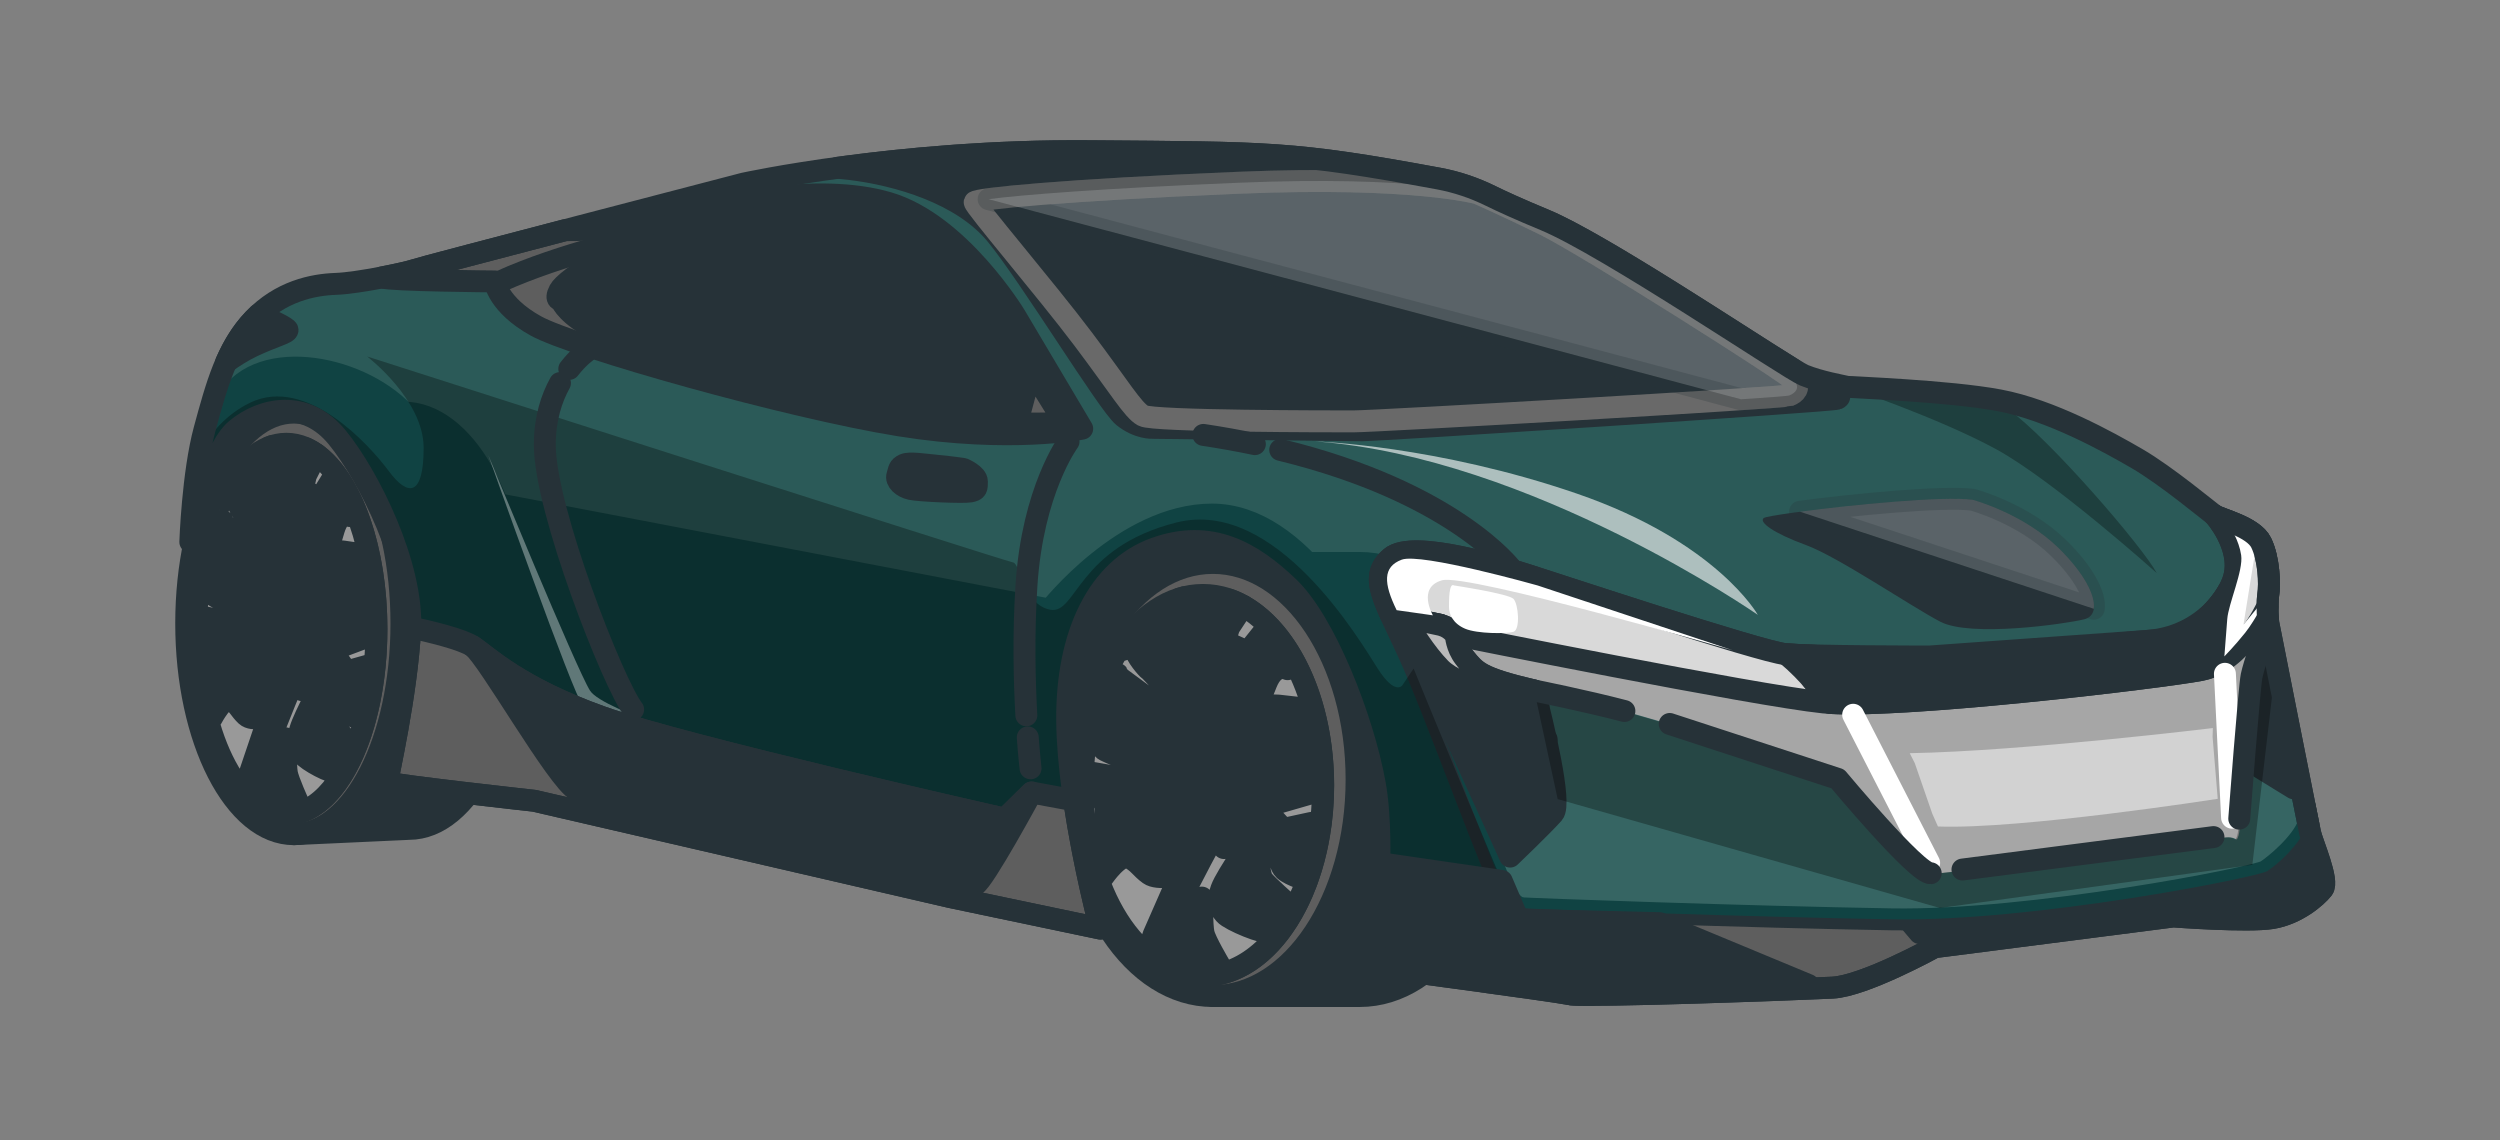 <svg width="114" height="52" viewBox="0 0 114 52" fill="none" xmlns="http://www.w3.org/2000/svg">
<rect x="0" y="0" width="114" height="52" fill="#808080" stroke="none"/>
<path d="M66.793 42.401L10.644 28.426L9.074 24.047C9.074 24.047 9.002 21.165 10.264 18.475C11.526 15.784 16.249 16.547 18.41 18.815C20.572 21.083 22.235 22.897 22.235 22.897L47.883 27.802C47.883 27.802 51.275 23.464 55.266 23.464C59.256 23.464 62.47 28.907 63.911 33.33C65.352 37.752 66.793 42.401 66.793 42.401Z" fill="#263238" stroke="#263238" stroke-miterlimit="10" stroke-linecap="round" stroke-linejoin="round"/>
<path d="M18.41 18.815C21.121 18.815 23.557 22.876 23.557 28.185C23.557 33.493 21.36 37.797 18.649 37.797L13.399 38.039V18.815H18.41Z" fill="#263238" stroke="#263238" stroke-miterlimit="10" stroke-linecap="round" stroke-linejoin="round"/>
<path d="M13.398 38.039C10.688 38.039 8.491 33.736 8.491 28.427C8.491 23.118 10.688 18.815 13.398 18.815C16.109 18.815 18.306 23.118 18.306 28.427C18.306 33.736 16.109 38.039 13.398 38.039Z" fill="#5E5E5E" stroke="#263238" stroke-miterlimit="10" stroke-linecap="round" stroke-linejoin="round"/>
<path d="M13.057 37.141C10.789 37.141 8.949 33.356 8.949 28.688C8.949 24.02 10.789 20.235 13.057 20.235C15.326 20.235 17.166 24.02 17.166 28.688C17.166 33.356 15.326 37.141 13.057 37.141Z" fill="#263238" stroke="#263238" stroke-miterlimit="10" stroke-linecap="round" stroke-linejoin="round"/>
<path d="M13.963 20.443C14.124 20.518 14.282 20.611 14.435 20.723L13.747 21.797C13.747 21.797 12.355 22.914 12.413 23.492C12.471 24.071 12.877 24.726 13.051 24.957C13.225 25.188 14.181 25.959 14.181 25.959L14.442 27.039C14.442 27.039 13.225 26.422 12.993 25.882C12.761 25.343 11.601 22.221 11.659 21.681C11.717 21.141 11.862 20.91 11.862 20.91L12.281 20.388C12.326 20.37 12.371 20.353 12.417 20.338L13.963 20.443ZM12.036 22.375L13.349 20.97C13.553 21.041 13.717 21.103 13.717 21.103L13.37 20.948L13.349 20.97C13.07 20.872 12.716 20.756 12.616 20.756C12.442 20.756 12.152 21.025 12.036 21.526C11.92 22.028 12.036 22.375 12.036 22.375Z" fill="#999999" stroke="#263238" stroke-miterlimit="10" stroke-linecap="round" stroke-linejoin="round"/>
<path d="M14.848 35.827C14.848 35.827 13.775 35.403 13.63 35.287C13.485 35.172 13.601 35.866 13.804 36.174C14.007 36.482 14.181 36.598 14.181 36.598L14.848 35.827Z" fill="white" stroke="#263238" stroke-miterlimit="10" stroke-linecap="round" stroke-linejoin="round"/>
<path d="M10.186 22.644L10.209 22.722C10.209 22.722 10.76 22.452 10.76 22.683C10.76 22.914 11.137 23.492 11.224 23.57C11.311 23.647 12.152 24.88 12.152 24.88L13.485 27.039L10.151 23.839C10.151 23.839 10.18 23.3 9.89 24.726C9.6 26.152 9.658 26.962 9.658 27.077C9.658 27.193 11.224 27.848 11.05 28.002C10.876 28.156 10.905 28.465 10.644 28.426C10.383 28.388 9.223 28.118 9.223 28.118L9.745 29.621V31.24C9.745 31.24 11.34 29.891 12.239 29.66C13.137 29.428 14.065 29.621 14.065 29.621L13.775 31.471C13.775 31.471 14.558 30.238 14.703 30.084C14.848 29.93 15.08 30.122 15.08 30.122L15.457 30.585C15.457 30.585 15.602 32.165 15.834 32.435C15.953 32.573 16.154 32.69 16.323 32.773C16.471 32.27 16.704 31.24 16.704 31.24C16.82 30.662 16.762 30.354 16.762 30.354L15.805 30.623C15.805 30.623 15.109 29.66 15.08 29.544C15.051 29.428 15.051 28.735 15.138 28.388C15.225 28.041 15.486 27.848 15.486 27.848L15.051 26.73L15.254 26.615L15.747 28.002L15.718 29.428L16.849 29.004C16.878 26.769 16.443 25.265 16.443 25.265L15.66 25.15C15.66 25.15 15.37 25.111 15.283 25.188C15.196 25.265 14.703 26.807 14.703 26.807L14.587 26.422C14.587 26.422 14.935 25.073 15.225 24.147C15.515 23.222 15.95 23.531 15.95 23.531C15.689 22.721 15.109 21.912 15.109 21.912L14.587 22.76L13.804 22.297L13.949 21.68L14.435 20.723C16.026 21.888 17.166 25.013 17.166 28.688C17.166 30.222 16.965 31.658 16.618 32.899L16.619 32.9C16.614 32.917 16.609 32.934 16.604 32.95C16.599 32.967 16.595 32.983 16.591 32.999H16.59C15.874 35.478 14.56 37.141 13.057 37.141C10.789 37.141 8.949 33.356 8.949 28.688C8.949 26.319 9.423 24.179 10.186 22.644ZM15.312 35.172C15.428 35.018 15.95 33.938 15.95 33.938C15.95 33.938 15.283 33.167 15.109 32.898C14.935 32.628 14.877 30.816 14.877 30.816C14.877 30.816 13.862 32.666 13.688 33.283C13.514 33.9 13.63 34.131 13.804 34.401C13.978 34.671 15.196 35.326 15.312 35.172ZM9.658 32.743C9.658 32.743 10.209 31.703 10.528 31.895C10.847 32.088 10.934 32.358 11.224 32.628C11.514 32.898 12.268 32.666 12.268 32.666C12.268 32.666 11.485 34.979 11.369 35.326C11.253 35.673 11.543 36.135 11.717 36.29C11.891 36.444 12.123 36.328 12.326 36.328C12.529 36.328 12.964 36.444 12.964 36.444L13.63 36.675C13.63 36.675 13.137 35.596 13.08 35.249C13.022 34.902 13.022 33.669 13.022 33.669L12.21 35.635L11.659 35.365C11.659 35.365 13.196 31.433 13.283 31.317C13.37 31.202 13.515 30.547 13.515 30.354C13.515 30.161 13.66 29.853 13.66 29.853C13.66 29.853 12.587 29.891 11.833 30.469C11.079 31.048 9.804 31.741 9.717 31.896C9.629 32.05 9.658 32.743 9.658 32.743Z" fill="#999999" stroke="#263238" stroke-miterlimit="10" stroke-linecap="round" stroke-linejoin="round"/>
<path d="M11.717 28.426L13.283 27.578L13.92 27.887C13.92 27.887 13.166 28.349 12.645 28.542C12.123 28.735 11.717 28.426 11.717 28.426Z" fill="#999999" stroke="#263238" stroke-miterlimit="10" stroke-linecap="round" stroke-linejoin="round"/>
<path d="M61.999 25.67C65.618 25.67 68.551 30.091 68.551 35.545C68.551 40.998 65.618 45.419 61.999 45.419H55.308V25.67H61.999Z" fill="#263238" stroke="#263238" stroke-miterlimit="10" stroke-linecap="round" stroke-linejoin="round"/>
<path d="M55.308 45.419C51.69 45.419 48.756 40.998 48.756 35.545C48.756 30.091 51.69 25.67 55.308 25.67C58.927 25.67 61.86 30.091 61.86 35.545C61.86 40.998 58.927 45.419 55.308 45.419Z" fill="#5E5E5E" stroke="#263238" stroke-miterlimit="10" stroke-linecap="round" stroke-linejoin="round"/>
<path d="M54.853 44.497C51.824 44.497 49.368 40.609 49.368 35.813C49.368 31.017 51.824 27.129 54.853 27.129C57.882 27.129 60.337 31.017 60.337 35.813C60.337 40.609 57.882 44.497 54.853 44.497Z" fill="#263238" stroke="#263238" stroke-miterlimit="10" stroke-linecap="round" stroke-linejoin="round"/>
<path d="M56.062 27.343C56.277 27.42 56.487 27.515 56.692 27.631L55.773 28.733C55.773 28.733 53.915 29.882 53.992 30.476C54.07 31.07 54.611 31.743 54.844 31.98C55.076 32.218 56.353 33.01 56.353 33.01L56.702 34.119C56.702 34.119 55.076 33.485 54.766 32.931C54.457 32.376 52.908 29.169 52.986 28.615C53.063 28.06 53.257 27.823 53.257 27.823L53.816 27.286C53.876 27.268 53.936 27.25 53.997 27.235L56.062 27.343ZM53.489 29.327L55.243 27.884C55.514 27.957 55.734 28.02 55.734 28.02L55.27 27.862L55.243 27.884C54.869 27.784 54.398 27.664 54.263 27.664C54.031 27.664 53.644 27.941 53.489 28.456C53.334 28.971 53.489 29.327 53.489 29.327Z" fill="#999999"/>
<path d="M55.243 27.884L53.489 29.327C53.489 29.327 53.334 28.971 53.489 28.456C53.644 27.941 54.031 27.664 54.263 27.664C54.398 27.664 54.869 27.784 55.243 27.884ZM55.243 27.884C55.514 27.957 55.734 28.02 55.734 28.02L55.27 27.862L55.243 27.884ZM56.062 27.343C56.277 27.42 56.487 27.515 56.692 27.631L55.773 28.733C55.773 28.733 53.915 29.882 53.992 30.476C54.07 31.07 54.611 31.743 54.844 31.98C55.076 32.218 56.353 33.01 56.353 33.01L56.702 34.119C56.702 34.119 55.076 33.485 54.766 32.931C54.457 32.376 52.908 29.169 52.986 28.615C53.063 28.06 53.257 27.823 53.257 27.823L53.816 27.286C53.876 27.268 53.936 27.25 53.997 27.235L56.062 27.343Z" stroke="#263238" stroke-miterlimit="10" stroke-linecap="round" stroke-linejoin="round"/>
<path d="M57.244 43.147C57.244 43.147 55.812 42.712 55.618 42.593C55.425 42.474 55.579 43.187 55.85 43.504C56.121 43.82 56.353 43.939 56.353 43.939L57.244 43.147Z" fill="white" stroke="#263238" stroke-miterlimit="10" stroke-linecap="round" stroke-linejoin="round"/>
<path d="M51.02 29.604L51.051 29.684C51.051 29.684 51.786 29.406 51.786 29.644C51.786 29.882 52.289 30.476 52.405 30.555C52.522 30.634 53.644 31.901 53.644 31.901L55.425 34.119L50.973 30.832C50.973 30.832 51.012 30.277 50.625 31.743C50.238 33.208 50.315 34.039 50.315 34.158C50.315 34.277 52.406 34.95 52.173 35.109C51.941 35.267 51.98 35.584 51.631 35.544C51.283 35.505 49.735 35.227 49.735 35.227L50.431 36.772V38.435C50.431 38.435 52.56 37.049 53.76 36.811C54.96 36.574 56.199 36.772 56.199 36.772L55.812 38.672C55.812 38.672 56.857 37.405 57.05 37.247C57.244 37.089 57.553 37.287 57.553 37.287L58.056 37.762C58.056 37.762 58.25 39.385 58.56 39.663C58.718 39.804 58.987 39.925 59.213 40.009C59.411 39.493 59.721 38.435 59.721 38.435C59.876 37.841 59.798 37.524 59.798 37.524L58.521 37.801C58.521 37.801 57.592 36.811 57.553 36.693C57.514 36.574 57.514 35.861 57.631 35.505C57.747 35.148 58.095 34.95 58.095 34.95L57.514 33.802L57.785 33.683L58.444 35.109L58.405 36.574L59.914 36.138C59.953 33.841 59.372 32.297 59.372 32.297L58.327 32.178C58.327 32.178 57.94 32.139 57.824 32.218C57.708 32.297 57.05 33.881 57.05 33.881L56.895 33.485C56.895 33.485 57.36 32.099 57.747 31.149C58.134 30.198 58.714 30.515 58.714 30.515C58.366 29.684 57.592 28.852 57.592 28.852L56.895 29.723L55.85 29.248L56.044 28.615L56.692 27.631C58.816 28.828 60.337 32.039 60.337 35.813C60.337 37.39 60.069 38.865 59.606 40.14L59.607 40.141C59.6 40.158 59.594 40.175 59.587 40.193C59.581 40.209 59.576 40.226 59.57 40.243H59.568C58.612 42.789 56.859 44.497 54.853 44.497C51.824 44.497 49.368 40.609 49.368 35.813C49.368 33.379 50.002 31.181 51.02 29.604ZM57.863 42.474C58.018 42.316 58.715 41.207 58.715 41.207C58.715 41.207 57.824 40.415 57.592 40.138C57.36 39.86 57.282 37.999 57.282 37.999C57.282 37.999 55.928 39.9 55.696 40.533C55.463 41.167 55.618 41.404 55.85 41.682C56.083 41.959 57.708 42.632 57.863 42.474ZM50.315 39.979C50.315 39.979 51.051 38.91 51.477 39.108C51.902 39.306 52.018 39.583 52.406 39.861C52.792 40.138 53.799 39.9 53.799 39.9C53.799 39.9 52.754 42.276 52.599 42.633C52.444 42.989 52.831 43.464 53.063 43.623C53.296 43.781 53.605 43.662 53.876 43.662C54.147 43.662 54.728 43.781 54.728 43.781L55.618 44.019C55.618 44.019 54.96 42.91 54.883 42.553C54.805 42.197 54.805 40.93 54.805 40.93L53.722 42.95L52.986 42.672C52.986 42.672 55.038 38.633 55.154 38.514C55.27 38.395 55.463 37.722 55.463 37.524C55.463 37.326 55.657 37.01 55.657 37.01C55.657 37.01 54.225 37.049 53.218 37.643C52.212 38.237 50.509 38.95 50.393 39.108C50.277 39.267 50.315 39.979 50.315 39.979Z" fill="#999999" stroke="#263238" stroke-miterlimit="10" stroke-linecap="round" stroke-linejoin="round"/>
<path d="M53.063 35.544L55.154 34.673L56.005 34.99C56.005 34.99 54.999 35.465 54.302 35.663C53.605 35.861 53.063 35.544 53.063 35.544Z" fill="#999999" stroke="#263238" stroke-miterlimit="10" stroke-linecap="round" stroke-linejoin="round"/>
<path d="M65.606 8.143C66.424 8.295 67.218 8.562 67.967 8.931C68.488 9.187 69.274 9.547 70.441 10.03C73.29 11.211 81.547 16.818 82.268 17.113C82.989 17.408 84.034 17.592 84.179 17.629C84.323 17.666 88.83 17.814 91.174 18.256C93.517 18.699 96.113 20.137 97.447 20.912C98.781 21.687 100.728 23.31 100.981 23.494C101.233 23.679 102.748 24.011 103.108 24.748C103.469 25.486 103.505 26.63 103.433 27.109C103.361 27.589 103.433 28.4 103.433 28.4C103.433 28.4 105.236 37.511 105.344 37.991C105.452 38.471 106.209 40.167 105.92 40.536C105.632 40.905 104.731 41.679 103.613 41.864C102.495 42.048 99.106 41.79 99.106 41.79L88.217 43.192C88.217 43.192 85.008 44.962 83.566 45.036C82.124 45.11 72.244 45.479 71.559 45.331C70.874 45.184 62.581 44.077 62.581 44.077C62.581 44.077 63.23 38.729 62.69 35.741C62.149 32.753 60.418 28.363 58.759 26.777C57.101 25.191 55.226 24.085 52.666 25.007C50.106 25.929 48.627 28.88 48.664 32.864C48.7 36.848 50.178 42.344 50.178 42.344L43.327 40.905L24.362 36.516C24.362 36.516 17.656 35.778 17.656 35.667C17.656 35.556 18.557 31.61 18.701 28.695C18.846 25.781 16.826 21.724 15.384 19.953C13.942 18.183 11.959 18.588 10.769 19.584C9.579 20.58 9.074 24.048 9.074 24.048L8.678 24.712C8.678 24.712 8.786 21.576 9.327 19.584C9.868 17.593 10.336 15.859 11.562 14.568C12.788 13.277 14.267 12.982 15.312 12.945C16.358 12.908 18.593 12.428 18.882 12.318C19.17 12.207 33.917 8.371 33.917 8.371C33.917 8.371 40.984 6.821 49.71 6.895C57.892 6.964 58.908 6.904 65.606 8.143Z" fill="#084A48" fill-opacity="0.7"/>
<path d="M69.914 44.419C69.65 44.015 68.333 39.701 68.333 39.701L71.166 40.105L99.888 38.69L105.094 36.764C105.228 37.433 105.321 37.892 105.343 37.991C105.452 38.47 106.209 40.167 105.92 40.536C105.632 40.905 104.73 41.679 103.613 41.864C102.495 42.048 99.106 41.79 99.106 41.79L88.217 43.192C88.217 43.192 85.008 44.962 83.566 45.036C82.164 45.108 72.795 45.458 71.639 45.343C70.809 44.977 70.031 44.598 69.914 44.419Z" fill="#5E5E5E" stroke="#263238" stroke-miterlimit="10" stroke-linecap="round" stroke-linejoin="round"/>
<path d="M101.688 38.024L104.61 37.465L105.201 38.522L105.545 39.931C105.545 39.931 105.545 39.931 105.053 40.183C104.561 40.435 104.364 40.988 103.921 41.29C103.479 41.592 102.593 41.794 101.56 41.643C100.526 41.492 99.149 41.391 99.149 41.391L88.52 42.75L87.536 42.549L86.208 40.988L97.629 38.801L99.889 38.69L101.688 38.024Z" fill="#263238" stroke="#263238" stroke-miterlimit="10" stroke-linecap="round" stroke-linejoin="round"/>
<path d="M38.203 7.65C41.083 7.257 45.172 6.856 49.709 6.895C57.892 6.964 58.908 6.903 65.606 8.143C66.424 8.294 67.218 8.562 67.967 8.93C68.488 9.187 69.274 9.546 70.441 10.03C72.953 11.071 79.667 15.552 81.716 16.8C81.853 16.907 82.58 17.466 83.133 17.666C83.746 17.887 84.034 18.071 83.782 18.182C83.53 18.293 62.87 19.621 62.112 19.621C61.355 19.621 52.557 19.51 52.557 19.51C52.557 19.51 51.908 19.547 51.223 18.994C50.538 18.44 46.969 12.575 45.418 10.694C43.868 8.813 40.911 7.964 38.748 7.706C38.556 7.683 38.376 7.666 38.203 7.65Z" fill="#263238" stroke="#263238" stroke-miterlimit="10" stroke-linecap="round" stroke-linejoin="round"/>
<path d="M67.377 8.813C67.377 8.813 64.492 8.001 56.488 8.333C48.483 8.665 44.481 9.071 44.445 9.218C44.409 9.366 47.69 13.202 49.385 15.452C51.08 17.703 51.656 18.698 52.125 18.957C52.594 19.215 60.706 19.215 61.716 19.215C62.726 19.215 81.294 18.145 81.583 18.034C81.871 17.924 82.088 17.702 81.835 17.37C81.583 17.038 72.317 11.173 70.442 10.251C68.566 9.329 67.377 8.813 67.377 8.813Z" fill="#263238" stroke="#696969" stroke-miterlimit="10" stroke-linecap="round" stroke-linejoin="round"/>
<path d="M18.881 12.317C19.016 12.265 22.3 11.402 25.765 10.496C26.914 10.496 28.8 10.421 30.311 9.993C32.655 9.329 37.27 8.296 40.515 9.255C43.76 10.215 46.284 14.383 46.284 14.383L49.349 19.547C49.349 19.547 46.068 20.211 41.02 19.399C35.972 18.588 26.165 15.821 24.434 14.862C22.703 13.903 22.559 12.833 22.559 12.833C22.559 12.833 17.797 12.797 17.413 12.652C18.125 12.516 18.739 12.372 18.881 12.317Z" fill="#5E5E5E" stroke="#263238" stroke-miterlimit="10" stroke-linecap="round" stroke-linejoin="round"/>
<path d="M25.588 13.682C25.588 13.682 25.263 13.719 25.516 13.239C25.768 12.76 28.328 10.842 32.799 10.178C37.27 9.514 39.397 9.514 41.056 10.252C42.715 10.989 45.599 14.53 45.599 14.53L48.556 19.289C48.556 19.289 44.553 19.473 40.551 18.883C36.549 18.293 27.859 15.489 26.778 14.825C25.696 14.162 25.588 13.682 25.588 13.682Z" fill="#263238" stroke="#263238" stroke-miterlimit="10" stroke-linecap="round" stroke-linejoin="round"/>
<path d="M47.034 16.841L48.556 19.289C48.556 19.289 47.695 19.328 46.373 19.312L47.034 16.841Z" fill="#5E5E5E" stroke="#263238" stroke-miterlimit="10" stroke-linecap="round" stroke-linejoin="round"/>
<path d="M29.302 10.768C29.302 10.768 25.66 11.543 22.812 12.834" stroke="#263238" stroke-miterlimit="10" stroke-linecap="round" stroke-linejoin="round"/>
<path d="M10.313 16.515C10.63 15.79 11.022 15.136 11.562 14.567C11.634 14.491 11.708 14.419 11.781 14.35C12.308 14.565 13.113 14.943 13.113 15.047C13.113 15.194 12.463 15.342 11.526 15.784C11.05 16.009 10.62 16.291 10.313 16.515Z" fill="#263238" stroke="#263238" stroke-miterlimit="10" stroke-linecap="round" stroke-linejoin="round"/>
<path d="M43.933 21.385C43.933 21.385 44.547 21.642 44.547 21.956C44.547 22.27 44.547 22.356 44.24 22.413C43.933 22.47 41.924 22.384 41.533 22.299C41.143 22.213 40.836 21.928 40.92 21.671C41.004 21.414 40.976 21.3 41.227 21.186C41.478 21.072 42.147 21.186 42.761 21.243C43.375 21.3 43.933 21.385 43.933 21.385Z" fill="#263238" stroke="#263238" stroke-miterlimit="10" stroke-linecap="round" stroke-linejoin="round"/>
<path d="M89.957 22.79C89.957 22.79 92.25 23.404 93.873 24.992C95.496 26.58 95.92 28.024 95.037 28.241C94.155 28.457 89.85 29.071 88.475 28.349C87.098 27.627 83.817 25.389 82.335 24.848C80.853 24.306 80.183 23.801 80.43 23.62C80.677 23.44 88.086 22.537 89.957 22.79Z" fill="#263238"/>
<path d="M103.108 24.748C103.469 25.486 103.505 26.629 103.433 27.109C103.361 27.588 103.433 28.4 103.433 28.4C103.433 28.4 104.888 35.757 105.262 37.596C104.94 38.47 103.73 39.467 103.329 39.72C102.871 40.008 92.674 42.03 86.252 41.922C79.83 41.813 69.633 41.452 69.421 41.416C69.209 41.38 69.174 41.38 68.786 41.019C68.398 40.658 65.399 32.32 64.234 29.793C63.07 27.266 62.4 26.291 63.423 25.425C64.446 24.559 68.751 25.93 69.774 26.255C70.797 26.58 80.289 29.721 81.418 29.829C82.547 29.937 87.981 29.937 87.981 29.937L99.554 29.107C99.554 29.107 101.53 27.699 101.883 26.291C102.236 24.883 100.981 23.494 100.981 23.494C101.233 23.678 102.748 24.01 103.108 24.748Z" fill="#A6A6A6" stroke="#263238" stroke-miterlimit="10" stroke-linecap="round" stroke-linejoin="round"/>
<path d="M63.423 25.425C64.446 24.559 68.751 25.931 69.774 26.255C70.797 26.58 80.288 29.721 81.418 29.829C82.547 29.937 88.267 30.099 88.267 30.099L99.554 29.107C99.554 29.107 101.53 27.699 101.883 26.291C102.235 24.884 100.981 23.494 100.981 23.494C101.233 23.678 102.747 24.01 103.108 24.748C103.469 25.486 103.505 26.629 103.432 27.109C103.408 27.271 103.4 27.471 103.401 27.664L103.364 27.699C103.364 27.699 102.235 30.19 100.365 30.551C98.495 30.912 86.287 32.356 83.146 32.031C80.006 31.706 66.386 28.963 66.386 28.963C66.386 28.963 66.104 28.602 65.681 28.493C65.306 28.398 63.992 28.245 63.402 28.011C62.828 26.732 62.685 26.05 63.423 25.425Z" fill="#D9D9D9" stroke="#263238" stroke-miterlimit="10" stroke-linecap="round" stroke-linejoin="round"/>
<path d="M101.293 30.18C101.009 30.354 100.699 30.487 100.365 30.551C98.55 30.902 86.987 32.273 83.443 32.055C83.188 31.656 82.532 30.731 81.454 29.832C82.652 29.937 88.267 30.099 88.267 30.099L97.945 29.222C99.341 29.122 100.641 28.407 101.437 27.229C101.5 27.135 101.56 27.04 101.614 26.943C101.472 27.502 101.186 28.731 101.222 29.383C101.237 29.678 101.264 29.949 101.293 30.18Z" fill="#263238" stroke="#263238" stroke-miterlimit="10" stroke-linecap="round" stroke-linejoin="round"/>
<path d="M82.629 30.982C82.851 31.005 83.139 31.02 83.514 31.02C85.062 31.02 99.536 29.767 100.112 29.583C100.591 29.43 101.093 28.948 101.25 28.789C101.225 29.011 101.212 29.216 101.221 29.383C101.221 29.383 100.904 29.767 100.4 29.952C99.943 30.119 85.648 31.258 83.026 31.466C82.912 31.318 82.78 31.155 82.629 30.982Z" fill="#BABABA" stroke="#263238" stroke-miterlimit="10" stroke-linecap="round" stroke-linejoin="round"/>
<path d="M63.461 28.011L65.74 28.494L66.446 28.963C66.446 28.963 66.344 29.761 67.094 30.288C67.843 30.815 67.47 31.06 70.982 31.683C74.495 32.306 83.86 35.516 83.86 35.516C83.86 35.516 86.904 39.109 87.466 39.444C88.028 39.78 88.169 39.828 88.403 39.828C88.637 39.828 100.766 38.294 101.421 38.199C102.077 38.103 101.937 38.486 102.077 38.103C102.217 37.719 102.592 31.587 102.733 30.821C102.824 30.323 103.184 29.341 103.459 28.614C103.547 29.407 104.897 36.082 105.188 37.664C104.866 38.538 103.79 39.468 103.389 39.72C102.93 40.009 92.733 42.03 86.311 41.922C79.889 41.814 69.692 41.453 69.48 41.417C69.269 41.381 69.233 41.381 68.845 41.02C68.457 40.659 65.458 32.32 64.294 29.793C63.969 29.089 63.683 28.505 63.461 28.011Z" fill="#084A48" fill-opacity="0.7"/>
<path d="M63.867 28.109L65.681 28.493L66.386 28.963C66.386 28.963 66.368 29.507 66.78 29.988C67.317 30.616 67.45 30.897 69.962 31.487C70.345 32.968 71.239 36.639 70.829 37.097C70.314 37.672 68.862 39.061 68.862 39.061L63.867 28.109Z" fill="#263238" stroke="#263238" stroke-miterlimit="10" stroke-linecap="round" stroke-linejoin="round"/>
<path d="M65.796 32.182L70.526 33.715L66.265 32.901L65.796 32.182Z" fill="#999999" stroke="#263238" stroke-miterlimit="10" stroke-linecap="round" stroke-linejoin="round"/>
<path d="M66.874 34.673L70.672 35.772L67.295 35.392L66.874 34.673Z" fill="#999999" stroke="#263238" stroke-miterlimit="10" stroke-linecap="round" stroke-linejoin="round"/>
<path d="M63.999 28.137L65.681 28.493L65.739 28.51C65.958 28.572 66.155 28.697 66.306 28.871L66.386 28.963C66.386 28.963 66.408 29.507 66.78 29.988C67.286 30.642 67.45 30.897 69.962 31.487C70.016 31.696 70.081 31.95 70.15 32.232C69.528 32.092 66.557 31.384 65.678 30.485C64.998 29.789 64.34 28.726 63.999 28.137Z" fill="#BABABA" stroke="#263238" stroke-miterlimit="10" stroke-linecap="round" stroke-linejoin="round"/>
<path d="M103.422 29.575C103.422 29.575 102.907 30.725 102.861 31.587C102.814 32.45 102.72 34.797 102.72 34.797L104.593 35.947L103.422 29.575Z" fill="#263238" stroke="#263238" stroke-miterlimit="10" stroke-linecap="round" stroke-linejoin="round"/>
<path d="M101.456 30.725L101.783 37.288" stroke="white" stroke-miterlimit="10" stroke-linecap="round" stroke-linejoin="round"/>
<path d="M84.504 32.593L87.969 39.348" stroke="white" stroke-miterlimit="10" stroke-linecap="round" stroke-linejoin="round"/>
<path opacity="0.49" d="M87.083 34.346C92.281 34.25 100.907 33.199 100.907 33.199L100.894 33.599L101.081 35.851L101.128 36.426C101.128 36.426 92.116 37.831 88.37 37.688L88.109 37.097L87.313 34.797L87.083 34.346Z" fill="white"/>
<path opacity="0.3" d="M8.678 24.711C8.678 24.711 8.753 22.527 9.093 20.646C9.561 19.801 10.289 18.903 11.404 18.364C13.979 17.119 16.836 20.281 17.726 21.478C18.615 22.676 19.318 22.628 19.318 20.424C19.318 18.221 16.742 16.256 16.742 16.256C16.742 16.256 45.87 25.599 46.197 25.647C46.525 25.695 46.666 27.563 47.883 27.802C49.101 28.042 49.101 24.976 53.643 23.826C58.186 22.676 62.026 29.24 62.822 30.485C63.618 31.731 63.946 31.252 63.946 31.252L64.461 30.485C64.461 30.485 69.331 42.415 70.034 43.66C70.345 44.212 71.455 44.839 72.596 45.366C72.048 45.366 71.674 45.356 71.559 45.331C70.874 45.184 62.582 44.077 62.582 44.077C62.582 44.077 63.231 38.729 62.69 35.741C62.149 32.753 60.418 28.363 58.76 26.777C57.101 25.191 55.226 24.085 52.666 25.007C50.106 25.929 48.628 28.88 48.664 32.864C48.7 36.848 50.178 42.344 50.178 42.344L43.328 40.905L24.362 36.516C24.362 36.516 17.656 35.778 17.656 35.667C17.656 35.556 18.557 31.61 18.702 28.695C18.846 25.781 16.827 21.724 15.384 19.953C13.942 18.183 11.959 18.588 10.769 19.584C9.58 20.58 9.075 24.047 9.075 24.047L8.678 24.711Z" fill="black"/>
<path opacity="0.35" d="M22.268 20.76C22.268 20.76 26.201 31.875 26.576 32.162C26.951 32.45 33.507 34.174 33.507 34.174C33.507 34.174 27.513 32.45 26.904 31.491C26.295 30.533 22.268 20.76 22.268 20.76Z" fill="white"/>
<path d="M24.362 36.515C24.362 36.515 17.656 35.777 17.656 35.667C17.656 35.556 18.557 31.609 18.701 28.695C18.703 28.665 18.703 28.635 18.704 28.605C19.578 28.791 21.078 29.147 21.566 29.479C22.268 29.958 23.673 31.347 27.419 32.689C31.166 34.03 45.823 37.336 45.823 37.336L47.041 36.138L48.982 36.496C49.426 39.546 50.178 42.343 50.178 42.343L43.328 40.905L24.362 36.515Z" fill="#5E5E5E" stroke="#263238" stroke-miterlimit="10" stroke-linecap="round" stroke-linejoin="round"/>
<path d="M44.465 40.354C44.09 40.498 43.622 40.354 43.622 40.354C43.622 40.354 27.185 36.522 26.295 36.043C25.405 35.563 22.268 30.006 21.565 29.479C22.267 29.958 23.672 31.347 27.419 32.689C31.165 34.03 45.823 37.336 45.823 37.336L47.04 36.138C47.04 36.138 44.839 40.211 44.465 40.354Z" fill="#263238" stroke="#263238" stroke-miterlimit="10" stroke-linecap="round" stroke-linejoin="round"/>
<path d="M62.9 39.355L68.48 40.171C69.215 41.901 69.819 43.28 70.033 43.66C70.344 44.212 71.455 44.838 72.595 45.366C72.529 45.366 72.465 45.366 72.404 45.365C72.401 45.365 72.398 45.365 72.395 45.365C72.273 45.365 72.162 45.364 72.063 45.362C72.058 45.361 72.053 45.361 72.047 45.361C72.006 45.36 71.966 45.359 71.929 45.358C71.922 45.358 71.914 45.358 71.907 45.358C71.826 45.355 71.757 45.352 71.701 45.348C71.694 45.347 71.688 45.347 71.681 45.346C71.661 45.345 71.643 45.343 71.626 45.341C71.621 45.34 71.614 45.34 71.609 45.339C71.59 45.337 71.572 45.334 71.559 45.331C70.874 45.184 62.581 44.077 62.581 44.077C62.581 44.077 62.86 41.78 62.9 39.355Z" fill="#263238" stroke="#263238" stroke-miterlimit="10" stroke-linecap="round" stroke-linejoin="round"/>
<path d="M46.866 33.625C46.931 34.508 46.993 35.036 46.993 35.036" stroke="#263238" stroke-miterlimit="10" stroke-linecap="round" stroke-linejoin="round"/>
<path d="M48.726 20.137C48.726 20.137 47.087 22.341 46.806 26.7C46.662 28.935 46.715 31.07 46.801 32.619" stroke="#263238" stroke-miterlimit="10" stroke-linecap="round" stroke-linejoin="round"/>
<path d="M25.535 17.468C25.159 18.147 24.843 19.076 24.843 20.281C24.843 23.251 27.981 31.204 28.871 32.354" stroke="#263238" stroke-miterlimit="10" stroke-linecap="round" stroke-linejoin="round"/>
<path d="M26.763 16.017C26.763 16.017 26.382 16.274 25.959 16.822" stroke="#263238" stroke-miterlimit="10" stroke-linecap="round" stroke-linejoin="round"/>
<path d="M57.222 20.253C56.481 20.097 55.698 19.956 54.872 19.832" stroke="#263238" stroke-miterlimit="10" stroke-linecap="round" stroke-linejoin="round"/>
<path d="M68.938 25.957C68.938 25.957 66.32 22.447 58.378 20.514" stroke="#263238" stroke-miterlimit="10" stroke-linecap="round" stroke-linejoin="round"/>
<path opacity="0.3" d="M90.501 18.145C90.908 18.278 91.268 18.441 91.55 18.642C93.468 20.01 97.711 24.946 98.351 26.135C98.351 26.135 93.642 21.913 91.027 20.486C88.411 19.059 84.179 17.629 84.179 17.629C84.31 17.663 88.063 17.788 90.501 18.145Z" fill="black"/>
<path opacity="0.61" d="M80.157 28.038C80.157 28.038 69.81 20.843 59.987 20.129C59.987 20.129 65.509 20.308 71.903 22.508C78.297 24.708 80.157 28.038 80.157 28.038Z" fill="white"/>
<path opacity="0.3" d="M69.962 31.487C70.1 31.558 70.442 31.598 70.923 31.683C74.435 32.306 83.801 35.516 83.801 35.516C83.801 35.516 86.845 39.109 87.407 39.444C87.969 39.78 88.109 39.828 88.344 39.828C88.578 39.828 100.707 38.294 101.362 38.199C102.018 38.103 101.877 38.486 102.018 38.103C102.158 37.719 102.533 31.587 102.673 30.821C102.765 30.323 103.172 29.197 103.447 28.47C103.487 28.676 103.616 29.325 103.788 30.193L102.707 39.437L88.46 41.404L71.03 36.439L69.962 31.487Z" fill="black"/>
<path opacity="0.24" d="M56.488 8.333C64.492 8.001 67.377 8.813 67.377 8.813C67.377 8.813 68.566 9.329 70.441 10.252C72.316 11.174 81.583 17.039 81.835 17.371C82.087 17.703 81.871 17.924 81.583 18.035C81.523 18.058 80.689 18.121 79.393 18.207C70.217 15.766 54.657 11.628 45.081 9.083C46.499 8.891 50.294 8.59 56.488 8.333Z" fill="white" stroke="#263238" stroke-miterlimit="10" stroke-linecap="round" stroke-linejoin="round"/>
<path d="M75.678 42.096L82.468 44.915L72.922 45.066C72.922 45.066 70.806 44.16 70.413 43.707C70.019 43.254 69.527 41.945 69.527 41.945L75.678 42.096Z" fill="#263238" stroke="#263238" stroke-miterlimit="10" stroke-linecap="round" stroke-linejoin="round"/>
<path opacity="0.24" d="M89.957 22.79C89.957 22.79 92.25 23.404 93.873 24.992C95.021 26.115 95.566 27.164 95.476 27.76L82.081 23.335C84.437 23.02 88.617 22.609 89.957 22.79Z" fill="white" stroke="#263238" stroke-miterlimit="10" stroke-linecap="round" stroke-linejoin="round"/>
<path d="M65.34 28.059C65.34 28.059 64.605 26.791 65.753 26.462C66.901 26.133 79.023 29.656 79.023 29.656L70.115 26.697C70.115 26.697 64.789 25.193 63.916 25.522C63.044 25.851 63.09 26.603 63.687 27.824L65.34 28.059Z" fill="white"/>
<path d="M66.304 26.696C66.304 26.696 68.783 27.072 69.013 27.307C69.243 27.542 69.335 28.716 69.013 28.81C68.692 28.904 67.36 28.904 66.809 28.669C66.258 28.435 66.074 28.012 66.074 27.683C66.074 27.354 66.074 26.555 66.304 26.696Z" fill="white"/>
<path d="M102.854 25.052L102.303 28.482L103.433 27.109C103.433 27.109 102.857 28.257 102.382 28.852C101.907 29.446 101.431 29.932 101.431 29.932C101.431 29.932 101.51 28.933 101.563 28.23C101.616 27.528 102.303 26.015 102.197 25.313C102.091 24.611 101.695 24.044 101.695 24.044C101.695 24.044 102.929 24.332 102.854 25.052Z" fill="white"/>
<path d="M69.962 31.487C69.962 31.487 72.296 31.956 74.073 32.422" stroke="#263238" stroke-miterlimit="10" stroke-linecap="round" stroke-linejoin="round"/>
<path d="M76.139 33.013L83.801 35.516C83.801 35.516 87.421 39.862 88.041 39.82" stroke="#263238" stroke-miterlimit="10" stroke-linecap="round" stroke-linejoin="round"/>
<path d="M100.935 38.171L89.488 39.651" stroke="#263238" stroke-miterlimit="10" stroke-linecap="round" stroke-linejoin="round"/>
<path d="M103.251 28.948C103.251 28.948 102.78 30.316 102.673 30.821C102.567 31.325 102.11 37.331 102.11 37.331" stroke="#263238" stroke-miterlimit="10" stroke-linecap="round" stroke-linejoin="round"/>
<path d="M65.606 8.143C66.424 8.295 67.218 8.562 67.967 8.931C68.488 9.187 69.274 9.547 70.441 10.03C73.29 11.211 81.547 16.818 82.268 17.113C82.989 17.408 84.034 17.592 84.179 17.629C84.323 17.666 88.83 17.814 91.174 18.256C93.517 18.699 96.113 20.137 97.447 20.912C98.781 21.687 100.728 23.31 100.981 23.494C101.233 23.679 102.748 24.011 103.108 24.748C103.469 25.486 103.505 26.63 103.433 27.109C103.361 27.589 103.433 28.4 103.433 28.4C103.433 28.4 105.236 37.511 105.344 37.991C105.452 38.471 106.209 40.167 105.92 40.536C105.632 40.905 104.731 41.679 103.613 41.864C102.495 42.048 99.106 41.79 99.106 41.79L88.217 43.192C88.217 43.192 85.008 44.962 83.566 45.036C82.124 45.11 72.244 45.479 71.559 45.331C70.874 45.184 62.581 44.077 62.581 44.077C62.581 44.077 63.23 38.729 62.69 35.741C62.149 32.753 60.418 28.363 58.759 26.777C57.101 25.191 55.226 24.085 52.666 25.007C50.106 25.929 48.627 28.88 48.664 32.864C48.7 36.848 50.178 42.344 50.178 42.344L43.327 40.905L24.362 36.516C24.362 36.516 17.656 35.778 17.656 35.667C17.656 35.556 18.557 31.61 18.701 28.695C18.846 25.781 16.826 21.724 15.384 19.953C13.942 18.183 11.959 18.588 10.769 19.584C9.579 20.58 9.074 24.048 9.074 24.048L8.678 24.712C8.678 24.712 8.786 21.576 9.327 19.584C9.868 17.593 10.336 15.859 11.562 14.568C12.788 13.277 14.267 12.982 15.312 12.945C16.358 12.908 18.593 12.428 18.882 12.318C19.17 12.207 33.917 8.371 33.917 8.371C33.917 8.371 40.984 6.821 49.71 6.895C57.892 6.964 58.908 6.904 65.606 8.143Z" stroke="#263238" stroke-miterlimit="10" stroke-linecap="round" stroke-linejoin="round"/>
</svg>
